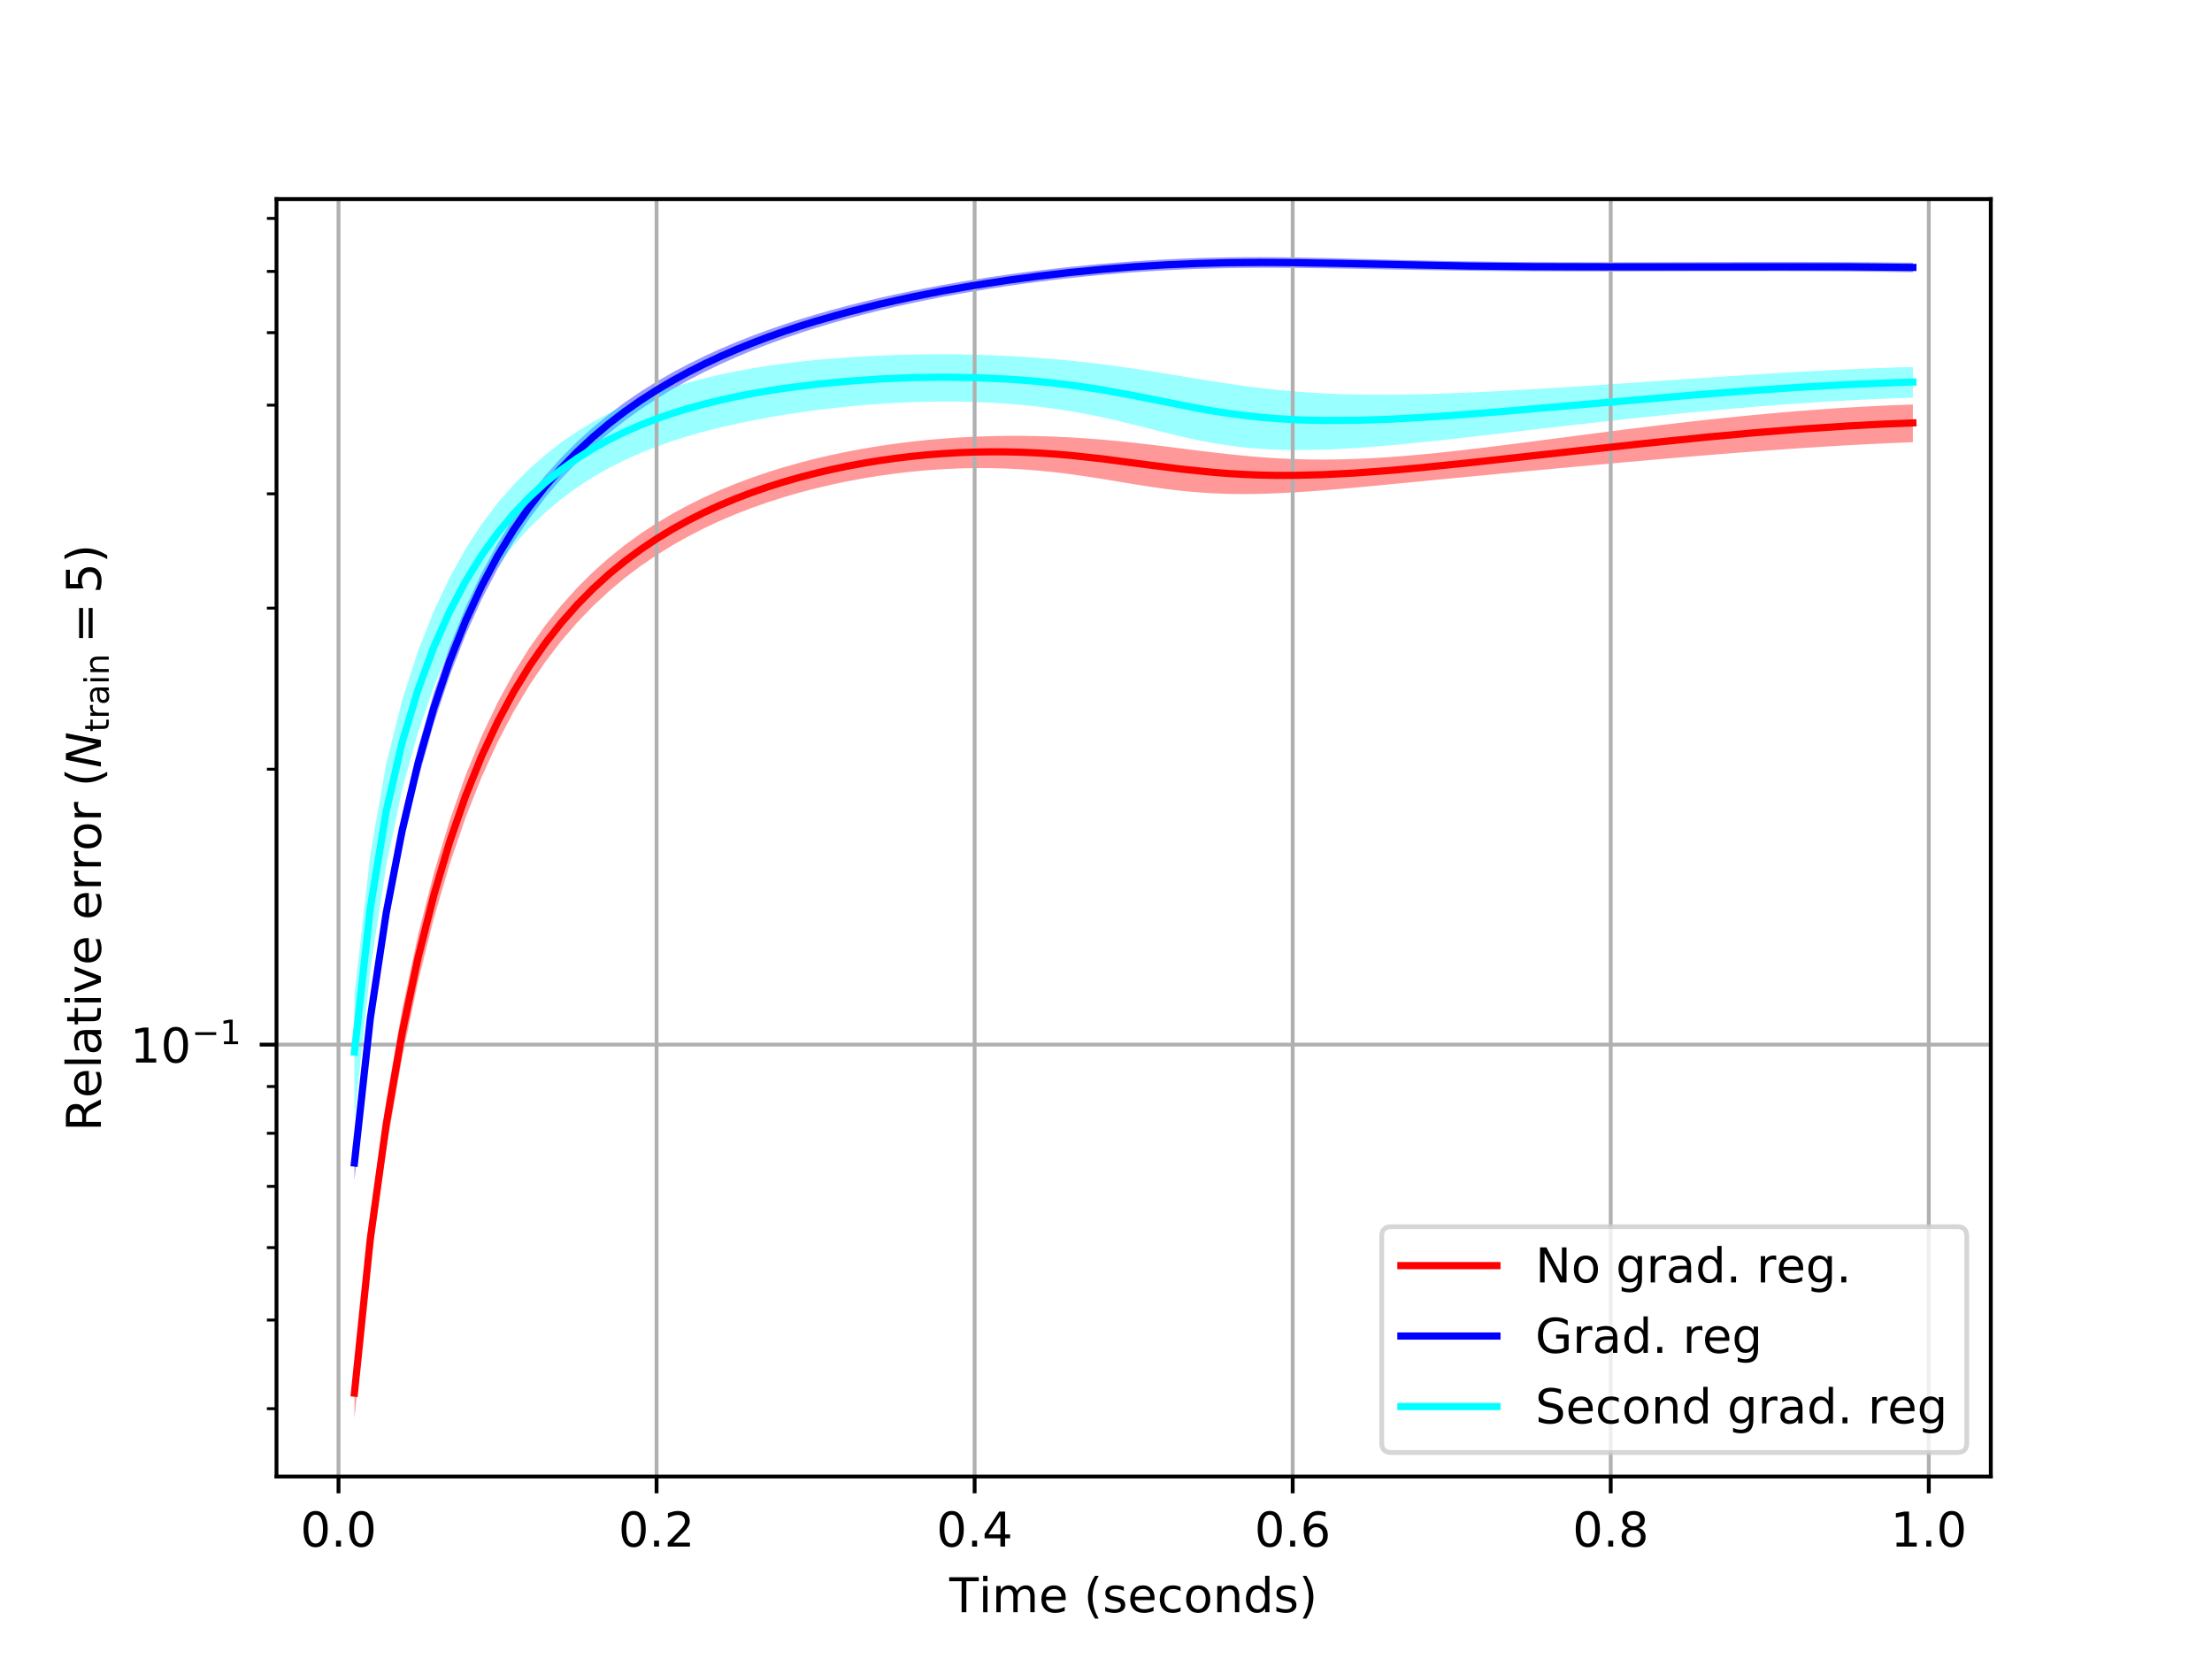 <?xml version="1.0" encoding="utf-8" standalone="no"?>
<!DOCTYPE svg PUBLIC "-//W3C//DTD SVG 1.1//EN"
  "http://www.w3.org/Graphics/SVG/1.1/DTD/svg11.dtd">
<!-- Created with matplotlib (https://matplotlib.org/) -->
<svg height="345.6pt" version="1.1" viewBox="0 0 460.8 345.6" width="460.8pt" xmlns="http://www.w3.org/2000/svg" xmlns:xlink="http://www.w3.org/1999/xlink">
 <defs>
  <style type="text/css">
*{stroke-linecap:butt;stroke-linejoin:round;white-space:pre;}
  </style>
 </defs>
 <g id="figure_1">
  <g id="patch_1">
   <path d="M 0 345.6 
L 460.8 345.6 
L 460.8 0 
L 0 0 
z
" style="fill:#ffffff;"/>
  </g>
  <g id="axes_1">
   <g id="patch_2">
    <path d="M 57.6 307.584 
L 414.72 307.584 
L 414.72 41.472 
L 57.6 41.472 
z
" style="fill:#ffffff;"/>
   </g>
   <g id="PolyCollection_1">
    <path clip-path="url(#p0f38404881)" d="M 73.833 285.253 
L 73.833 295.488 
L 77.146 263.283 
L 80.458 239.356 
L 83.771 220.267 
L 87.084 204.496 
L 90.397 191.222 
L 93.71 179.927 
L 97.022 170.244 
L 100.335 161.89 
L 103.648 154.644 
L 106.961 148.322 
L 110.274 142.777 
L 113.586 137.89 
L 116.899 133.561 
L 120.212 129.71 
L 123.525 126.27 
L 126.838 123.185 
L 130.15 120.411 
L 133.463 117.907 
L 136.776 115.641 
L 140.089 113.587 
L 143.402 111.722 
L 146.714 110.025 
L 150.027 108.481 
L 153.34 107.074 
L 156.653 105.794 
L 159.966 104.629 
L 163.278 103.57 
L 166.591 102.61 
L 169.904 101.743 
L 173.217 100.963 
L 176.53 100.267 
L 179.842 99.651 
L 183.155 99.114 
L 186.468 98.654 
L 189.781 98.271 
L 193.094 97.964 
L 196.406 97.735 
L 199.719 97.583 
L 203.032 97.511 
L 206.345 97.518 
L 209.658 97.608 
L 212.97 97.779 
L 216.283 98.033 
L 219.596 98.365 
L 222.909 98.772 
L 226.222 99.242 
L 229.534 99.761 
L 232.847 100.308 
L 236.16 100.857 
L 239.473 101.38 
L 242.786 101.851 
L 246.098 102.248 
L 249.411 102.557 
L 252.724 102.771 
L 256.037 102.892 
L 259.35 102.924 
L 262.662 102.878 
L 265.975 102.765 
L 269.288 102.594 
L 272.601 102.379 
L 275.914 102.128 
L 279.226 101.85 
L 282.539 101.554 
L 285.852 101.245 
L 289.165 100.929 
L 292.478 100.608 
L 295.79 100.286 
L 299.103 99.965 
L 302.416 99.645 
L 305.729 99.327 
L 309.042 99.011 
L 312.354 98.698 
L 315.667 98.387 
L 318.98 98.078 
L 322.293 97.77 
L 325.606 97.465 
L 328.918 97.162 
L 332.231 96.861 
L 335.544 96.562 
L 338.857 96.265 
L 342.17 95.971 
L 345.482 95.681 
L 348.795 95.395 
L 352.108 95.114 
L 355.421 94.839 
L 358.734 94.57 
L 362.046 94.308 
L 365.359 94.054 
L 368.672 93.809 
L 371.985 93.574 
L 375.298 93.349 
L 378.61 93.135 
L 381.923 92.932 
L 385.236 92.742 
L 388.549 92.565 
L 391.862 92.401 
L 395.174 92.252 
L 398.487 92.118 
L 398.487 84.263 
L 398.487 84.263 
L 395.174 84.383 
L 391.862 84.526 
L 388.549 84.693 
L 385.236 84.882 
L 381.923 85.093 
L 378.61 85.325 
L 375.298 85.577 
L 371.985 85.849 
L 368.672 86.139 
L 365.359 86.447 
L 362.046 86.771 
L 358.734 87.112 
L 355.421 87.467 
L 352.108 87.836 
L 348.795 88.217 
L 345.482 88.61 
L 342.17 89.013 
L 338.857 89.426 
L 335.544 89.846 
L 332.231 90.271 
L 328.918 90.702 
L 325.606 91.135 
L 322.293 91.568 
L 318.98 92 
L 315.667 92.427 
L 312.354 92.846 
L 309.042 93.255 
L 305.729 93.649 
L 302.416 94.025 
L 299.103 94.377 
L 295.79 94.7 
L 292.478 94.99 
L 289.165 95.24 
L 285.852 95.445 
L 282.539 95.599 
L 279.226 95.698 
L 275.914 95.737 
L 272.601 95.712 
L 269.288 95.62 
L 265.975 95.462 
L 262.662 95.239 
L 259.35 94.956 
L 256.037 94.621 
L 252.724 94.245 
L 249.411 93.841 
L 246.098 93.424 
L 242.786 93.007 
L 239.473 92.604 
L 236.16 92.225 
L 232.847 91.881 
L 229.534 91.577 
L 226.222 91.319 
L 222.909 91.11 
L 219.596 90.953 
L 216.283 90.847 
L 212.97 90.796 
L 209.658 90.799 
L 206.345 90.857 
L 203.032 90.971 
L 199.719 91.143 
L 196.406 91.374 
L 193.094 91.664 
L 189.781 92.016 
L 186.468 92.432 
L 183.155 92.913 
L 179.842 93.461 
L 176.53 94.08 
L 173.217 94.771 
L 169.904 95.54 
L 166.591 96.391 
L 163.278 97.328 
L 159.966 98.359 
L 156.653 99.49 
L 153.34 100.73 
L 150.027 102.089 
L 146.714 103.579 
L 143.402 105.213 
L 140.089 107.007 
L 136.776 108.98 
L 133.463 111.154 
L 130.15 113.555 
L 126.838 116.213 
L 123.525 119.167 
L 120.212 122.46 
L 116.899 126.148 
L 113.586 130.294 
L 110.274 134.978 
L 106.961 140.298 
L 103.648 146.374 
L 100.335 153.356 
L 97.022 161.428 
L 93.71 170.823 
L 90.397 181.836 
L 87.084 194.85 
L 83.771 210.398 
L 80.458 229.314 
L 77.146 253.122 
L 73.833 285.253 
z
" style="fill:#ff0000;fill-opacity:0.4;"/>
   </g>
   <g id="PolyCollection_2">
    <path clip-path="url(#p0f38404881)" d="M 73.833 238.799 
L 73.833 245.906 
L 77.146 215.714 
L 80.458 193.715 
L 83.771 176.445 
L 87.084 162.358 
L 90.397 150.614 
L 93.71 140.682 
L 97.022 132.194 
L 100.335 124.876 
L 103.648 118.516 
L 106.961 112.945 
L 110.274 108.033 
L 113.586 103.672 
L 116.899 99.778 
L 120.212 96.281 
L 123.525 93.125 
L 126.838 90.262 
L 130.15 87.655 
L 133.463 85.272 
L 136.776 83.086 
L 140.089 81.073 
L 143.402 79.215 
L 146.714 77.494 
L 150.027 75.898 
L 153.34 74.413 
L 156.653 73.03 
L 159.966 71.738 
L 163.278 70.53 
L 166.591 69.399 
L 169.904 68.338 
L 173.217 67.343 
L 176.53 66.407 
L 179.842 65.528 
L 183.155 64.7 
L 186.468 63.921 
L 189.781 63.188 
L 193.094 62.497 
L 196.406 61.848 
L 199.719 61.237 
L 203.032 60.663 
L 206.345 60.124 
L 209.658 59.62 
L 212.97 59.148 
L 216.283 58.709 
L 219.596 58.301 
L 222.909 57.924 
L 226.222 57.579 
L 229.534 57.264 
L 232.847 56.98 
L 236.16 56.727 
L 239.473 56.505 
L 242.786 56.314 
L 246.098 56.154 
L 249.411 56.024 
L 252.724 55.925 
L 256.037 55.853 
L 259.35 55.808 
L 262.662 55.788 
L 265.975 55.788 
L 269.288 55.807 
L 272.601 55.842 
L 275.914 55.888 
L 279.226 55.942 
L 282.539 56.002 
L 285.852 56.065 
L 289.165 56.129 
L 292.478 56.191 
L 295.79 56.25 
L 299.103 56.305 
L 302.416 56.355 
L 305.729 56.4 
L 309.042 56.438 
L 312.354 56.47 
L 315.667 56.497 
L 318.98 56.518 
L 322.293 56.533 
L 325.606 56.543 
L 328.918 56.549 
L 332.231 56.551 
L 335.544 56.55 
L 338.857 56.546 
L 342.17 56.541 
L 345.482 56.534 
L 348.795 56.526 
L 352.108 56.518 
L 355.421 56.511 
L 358.734 56.505 
L 362.046 56.501 
L 365.359 56.499 
L 368.672 56.5 
L 371.985 56.505 
L 375.298 56.513 
L 378.61 56.525 
L 381.923 56.542 
L 385.236 56.564 
L 388.549 56.591 
L 391.862 56.623 
L 395.174 56.661 
L 398.487 56.703 
L 398.487 54.729 
L 398.487 54.729 
L 395.174 54.691 
L 391.862 54.659 
L 388.549 54.631 
L 385.236 54.609 
L 381.923 54.592 
L 378.61 54.58 
L 375.298 54.573 
L 371.985 54.569 
L 368.672 54.569 
L 365.359 54.572 
L 362.046 54.578 
L 358.734 54.585 
L 355.421 54.594 
L 352.108 54.604 
L 348.795 54.614 
L 345.482 54.624 
L 342.17 54.632 
L 338.857 54.638 
L 335.544 54.641 
L 332.231 54.641 
L 328.918 54.637 
L 325.606 54.628 
L 322.293 54.613 
L 318.98 54.591 
L 315.667 54.563 
L 312.354 54.528 
L 309.042 54.485 
L 305.729 54.435 
L 302.416 54.377 
L 299.103 54.311 
L 295.79 54.239 
L 292.478 54.16 
L 289.165 54.078 
L 285.852 53.992 
L 282.539 53.907 
L 279.226 53.823 
L 275.914 53.746 
L 272.601 53.678 
L 269.288 53.623 
L 265.975 53.585 
L 262.662 53.568 
L 259.35 53.575 
L 256.037 53.608 
L 252.724 53.67 
L 249.411 53.763 
L 246.098 53.886 
L 242.786 54.041 
L 239.473 54.227 
L 236.16 54.443 
L 232.847 54.69 
L 229.534 54.967 
L 226.222 55.273 
L 222.909 55.608 
L 219.596 55.972 
L 216.283 56.365 
L 212.97 56.787 
L 209.658 57.239 
L 206.345 57.722 
L 203.032 58.237 
L 199.719 58.785 
L 196.406 59.367 
L 193.094 59.985 
L 189.781 60.641 
L 186.468 61.338 
L 183.155 62.078 
L 179.842 62.863 
L 176.53 63.697 
L 173.217 64.584 
L 169.904 65.528 
L 166.591 66.533 
L 163.278 67.605 
L 159.966 68.749 
L 156.653 69.973 
L 153.34 71.284 
L 150.027 72.69 
L 146.714 74.202 
L 143.402 75.833 
L 140.089 77.594 
L 136.776 79.502 
L 133.463 81.576 
L 130.15 83.837 
L 126.838 86.312 
L 123.525 89.031 
L 120.212 92.032 
L 116.899 95.36 
L 113.586 99.07 
L 110.274 103.231 
L 106.961 107.926 
L 103.648 113.262 
L 100.335 119.372 
L 97.022 126.426 
L 93.71 134.644 
L 90.397 144.308 
L 87.084 155.804 
L 83.771 169.676 
L 80.458 186.779 
L 77.146 208.666 
L 73.833 238.799 
z
" style="fill:#0000ff;fill-opacity:0.4;"/>
   </g>
   <g id="PolyCollection_3">
    <path clip-path="url(#p0f38404881)" d="M 73.833 207.289 
L 73.833 233.026 
L 77.146 202.052 
L 80.458 180.232 
L 83.771 164.519 
L 87.084 152.578 
L 90.397 142.997 
L 93.71 135.068 
L 97.022 128.394 
L 100.335 122.71 
L 103.648 117.827 
L 106.961 113.607 
L 110.274 109.947 
L 113.586 106.76 
L 116.899 103.976 
L 120.212 101.535 
L 123.525 99.389 
L 126.838 97.498 
L 130.15 95.827 
L 133.463 94.347 
L 136.776 93.034 
L 140.089 91.866 
L 143.402 90.822 
L 146.714 89.888 
L 150.027 89.048 
L 153.34 88.29 
L 156.653 87.604 
L 159.966 86.982 
L 163.278 86.42 
L 166.591 85.912 
L 169.904 85.457 
L 173.217 85.053 
L 176.53 84.698 
L 179.842 84.393 
L 183.155 84.138 
L 186.468 83.934 
L 189.781 83.783 
L 193.094 83.685 
L 196.406 83.643 
L 199.719 83.659 
L 203.032 83.736 
L 206.345 83.876 
L 209.658 84.082 
L 212.97 84.358 
L 216.283 84.707 
L 219.596 85.134 
L 222.909 85.641 
L 226.222 86.229 
L 229.534 86.899 
L 232.847 87.642 
L 236.16 88.444 
L 239.473 89.283 
L 242.786 90.125 
L 246.098 90.931 
L 249.411 91.666 
L 252.724 92.3 
L 256.037 92.819 
L 259.35 93.217 
L 262.662 93.498 
L 265.975 93.672 
L 269.288 93.748 
L 272.601 93.74 
L 275.914 93.659 
L 279.226 93.515 
L 282.539 93.319 
L 285.852 93.079 
L 289.165 92.803 
L 292.478 92.498 
L 295.79 92.168 
L 299.103 91.82 
L 302.416 91.458 
L 305.729 91.084 
L 309.042 90.703 
L 312.354 90.318 
L 315.667 89.93 
L 318.98 89.542 
L 322.293 89.156 
L 325.606 88.773 
L 328.918 88.395 
L 332.231 88.021 
L 335.544 87.654 
L 338.857 87.293 
L 342.17 86.94 
L 345.482 86.596 
L 348.795 86.261 
L 352.108 85.936 
L 355.421 85.622 
L 358.734 85.32 
L 362.046 85.029 
L 365.359 84.752 
L 368.672 84.488 
L 371.985 84.238 
L 375.298 84.003 
L 378.61 83.784 
L 381.923 83.582 
L 385.236 83.397 
L 388.549 83.231 
L 391.862 83.083 
L 395.174 82.956 
L 398.487 82.85 
L 398.487 76.441 
L 398.487 76.441 
L 395.174 76.54 
L 391.862 76.656 
L 388.549 76.787 
L 385.236 76.932 
L 381.923 77.089 
L 378.61 77.258 
L 375.298 77.438 
L 371.985 77.628 
L 368.672 77.826 
L 365.359 78.032 
L 362.046 78.245 
L 358.734 78.463 
L 355.421 78.685 
L 352.108 78.911 
L 348.795 79.139 
L 345.482 79.369 
L 342.17 79.598 
L 338.857 79.825 
L 335.544 80.05 
L 332.231 80.271 
L 328.918 80.487 
L 325.606 80.698 
L 322.293 80.902 
L 318.98 81.098 
L 315.667 81.287 
L 312.354 81.466 
L 309.042 81.632 
L 305.729 81.784 
L 302.416 81.919 
L 299.103 82.035 
L 295.79 82.127 
L 292.478 82.192 
L 289.165 82.226 
L 285.852 82.223 
L 282.539 82.181 
L 279.226 82.093 
L 275.914 81.955 
L 272.601 81.763 
L 269.288 81.514 
L 265.975 81.206 
L 262.662 80.841 
L 259.35 80.42 
L 256.037 79.951 
L 252.724 79.444 
L 249.411 78.909 
L 246.098 78.362 
L 242.786 77.815 
L 239.473 77.283 
L 236.16 76.776 
L 232.847 76.302 
L 229.534 75.866 
L 226.222 75.472 
L 222.909 75.121 
L 219.596 74.813 
L 216.283 74.547 
L 212.97 74.322 
L 209.658 74.138 
L 206.345 73.992 
L 203.032 73.886 
L 199.719 73.82 
L 196.406 73.793 
L 193.094 73.807 
L 189.781 73.861 
L 186.468 73.953 
L 183.155 74.084 
L 179.842 74.252 
L 176.53 74.459 
L 173.217 74.707 
L 169.904 75 
L 166.591 75.344 
L 163.278 75.744 
L 159.966 76.207 
L 156.653 76.74 
L 153.34 77.349 
L 150.027 78.041 
L 146.714 78.825 
L 143.402 79.71 
L 140.089 80.709 
L 136.776 81.833 
L 133.463 83.095 
L 130.15 84.513 
L 126.838 86.106 
L 123.525 87.895 
L 120.212 89.91 
L 116.899 92.182 
L 113.586 94.753 
L 110.274 97.673 
L 106.961 101.003 
L 103.648 104.815 
L 100.335 109.198 
L 97.022 114.277 
L 93.71 120.216 
L 90.397 127.228 
L 87.084 135.605 
L 83.771 145.852 
L 80.458 159.064 
L 77.146 177.976 
L 73.833 207.289 
z
" style="fill:#00ffff;fill-opacity:0.4;"/>
   </g>
   <g id="matplotlib.axis_1">
    <g id="xtick_1">
     <g id="line2d_1">
      <path clip-path="url(#p0f38404881)" d="M 70.52 307.584 
L 70.52 41.472 
" style="fill:none;stroke:#b0b0b0;stroke-linecap:square;stroke-width:0.8;"/>
     </g>
     <g id="line2d_2">
      <defs>
       <path d="M 0 0 
L 0 3.5 
" id="ma3f750fbd5" style="stroke:#000000;stroke-width:0.8;"/>
      </defs>
      <g>
       <use style="stroke:#000000;stroke-width:0.8;" x="70.52" xlink:href="#ma3f750fbd5" y="307.584"/>
      </g>
     </g>
     <g id="text_1">
      <!-- 0.0 -->
      <defs>
       <path d="M 31.781 66.406 
Q 24.172 66.406 20.328 58.906 
Q 16.5 51.422 16.5 36.375 
Q 16.5 21.391 20.328 13.891 
Q 24.172 6.391 31.781 6.391 
Q 39.453 6.391 43.281 13.891 
Q 47.125 21.391 47.125 36.375 
Q 47.125 51.422 43.281 58.906 
Q 39.453 66.406 31.781 66.406 
z
M 31.781 74.219 
Q 44.047 74.219 50.516 64.516 
Q 56.984 54.828 56.984 36.375 
Q 56.984 17.969 50.516 8.266 
Q 44.047 -1.422 31.781 -1.422 
Q 19.531 -1.422 13.062 8.266 
Q 6.594 17.969 6.594 36.375 
Q 6.594 54.828 13.062 64.516 
Q 19.531 74.219 31.781 74.219 
z
" id="DejaVuSans-48"/>
       <path d="M 10.688 12.406 
L 21 12.406 
L 21 0 
L 10.688 0 
z
" id="DejaVuSans-46"/>
      </defs>
      <g transform="translate(62.568 322.182)scale(0.1 -0.1)">
       <use xlink:href="#DejaVuSans-48"/>
       <use x="63.623" xlink:href="#DejaVuSans-46"/>
       <use x="95.41" xlink:href="#DejaVuSans-48"/>
      </g>
     </g>
    </g>
    <g id="xtick_2">
     <g id="line2d_3">
      <path clip-path="url(#p0f38404881)" d="M 136.776 307.584 
L 136.776 41.472 
" style="fill:none;stroke:#b0b0b0;stroke-linecap:square;stroke-width:0.8;"/>
     </g>
     <g id="line2d_4">
      <g>
       <use style="stroke:#000000;stroke-width:0.8;" x="136.776" xlink:href="#ma3f750fbd5" y="307.584"/>
      </g>
     </g>
     <g id="text_2">
      <!-- 0.2 -->
      <defs>
       <path d="M 19.188 8.297 
L 53.609 8.297 
L 53.609 0 
L 7.328 0 
L 7.328 8.297 
Q 12.938 14.109 22.625 23.891 
Q 32.328 33.688 34.812 36.531 
Q 39.547 41.844 41.422 45.531 
Q 43.312 49.219 43.312 52.781 
Q 43.312 58.594 39.234 62.25 
Q 35.156 65.922 28.609 65.922 
Q 23.969 65.922 18.812 64.312 
Q 13.672 62.703 7.812 59.422 
L 7.812 69.391 
Q 13.766 71.781 18.938 73 
Q 24.125 74.219 28.422 74.219 
Q 39.75 74.219 46.484 68.547 
Q 53.219 62.891 53.219 53.422 
Q 53.219 48.922 51.531 44.891 
Q 49.859 40.875 45.406 35.406 
Q 44.188 33.984 37.641 27.219 
Q 31.109 20.453 19.188 8.297 
z
" id="DejaVuSans-50"/>
      </defs>
      <g transform="translate(128.824 322.182)scale(0.1 -0.1)">
       <use xlink:href="#DejaVuSans-48"/>
       <use x="63.623" xlink:href="#DejaVuSans-46"/>
       <use x="95.41" xlink:href="#DejaVuSans-50"/>
      </g>
     </g>
    </g>
    <g id="xtick_3">
     <g id="line2d_5">
      <path clip-path="url(#p0f38404881)" d="M 203.032 307.584 
L 203.032 41.472 
" style="fill:none;stroke:#b0b0b0;stroke-linecap:square;stroke-width:0.8;"/>
     </g>
     <g id="line2d_6">
      <g>
       <use style="stroke:#000000;stroke-width:0.8;" x="203.032" xlink:href="#ma3f750fbd5" y="307.584"/>
      </g>
     </g>
     <g id="text_3">
      <!-- 0.4 -->
      <defs>
       <path d="M 37.797 64.312 
L 12.891 25.391 
L 37.797 25.391 
z
M 35.203 72.906 
L 47.609 72.906 
L 47.609 25.391 
L 58.016 25.391 
L 58.016 17.188 
L 47.609 17.188 
L 47.609 0 
L 37.797 0 
L 37.797 17.188 
L 4.891 17.188 
L 4.891 26.703 
z
" id="DejaVuSans-52"/>
      </defs>
      <g transform="translate(195.08 322.182)scale(0.1 -0.1)">
       <use xlink:href="#DejaVuSans-48"/>
       <use x="63.623" xlink:href="#DejaVuSans-46"/>
       <use x="95.41" xlink:href="#DejaVuSans-52"/>
      </g>
     </g>
    </g>
    <g id="xtick_4">
     <g id="line2d_7">
      <path clip-path="url(#p0f38404881)" d="M 269.288 307.584 
L 269.288 41.472 
" style="fill:none;stroke:#b0b0b0;stroke-linecap:square;stroke-width:0.8;"/>
     </g>
     <g id="line2d_8">
      <g>
       <use style="stroke:#000000;stroke-width:0.8;" x="269.288" xlink:href="#ma3f750fbd5" y="307.584"/>
      </g>
     </g>
     <g id="text_4">
      <!-- 0.6 -->
      <defs>
       <path d="M 33.016 40.375 
Q 26.375 40.375 22.484 35.828 
Q 18.609 31.297 18.609 23.391 
Q 18.609 15.531 22.484 10.953 
Q 26.375 6.391 33.016 6.391 
Q 39.656 6.391 43.531 10.953 
Q 47.406 15.531 47.406 23.391 
Q 47.406 31.297 43.531 35.828 
Q 39.656 40.375 33.016 40.375 
z
M 52.594 71.297 
L 52.594 62.312 
Q 48.875 64.062 45.094 64.984 
Q 41.312 65.922 37.594 65.922 
Q 27.828 65.922 22.672 59.328 
Q 17.531 52.734 16.797 39.406 
Q 19.672 43.656 24.016 45.922 
Q 28.375 48.188 33.594 48.188 
Q 44.578 48.188 50.953 41.516 
Q 57.328 34.859 57.328 23.391 
Q 57.328 12.156 50.688 5.359 
Q 44.047 -1.422 33.016 -1.422 
Q 20.359 -1.422 13.672 8.266 
Q 6.984 17.969 6.984 36.375 
Q 6.984 53.656 15.188 63.938 
Q 23.391 74.219 37.203 74.219 
Q 40.922 74.219 44.703 73.484 
Q 48.484 72.75 52.594 71.297 
z
" id="DejaVuSans-54"/>
      </defs>
      <g transform="translate(261.336 322.182)scale(0.1 -0.1)">
       <use xlink:href="#DejaVuSans-48"/>
       <use x="63.623" xlink:href="#DejaVuSans-46"/>
       <use x="95.41" xlink:href="#DejaVuSans-54"/>
      </g>
     </g>
    </g>
    <g id="xtick_5">
     <g id="line2d_9">
      <path clip-path="url(#p0f38404881)" d="M 335.544 307.584 
L 335.544 41.472 
" style="fill:none;stroke:#b0b0b0;stroke-linecap:square;stroke-width:0.8;"/>
     </g>
     <g id="line2d_10">
      <g>
       <use style="stroke:#000000;stroke-width:0.8;" x="335.544" xlink:href="#ma3f750fbd5" y="307.584"/>
      </g>
     </g>
     <g id="text_5">
      <!-- 0.8 -->
      <defs>
       <path d="M 31.781 34.625 
Q 24.75 34.625 20.719 30.859 
Q 16.703 27.094 16.703 20.516 
Q 16.703 13.922 20.719 10.156 
Q 24.75 6.391 31.781 6.391 
Q 38.812 6.391 42.859 10.172 
Q 46.922 13.969 46.922 20.516 
Q 46.922 27.094 42.891 30.859 
Q 38.875 34.625 31.781 34.625 
z
M 21.922 38.812 
Q 15.578 40.375 12.031 44.719 
Q 8.5 49.078 8.5 55.328 
Q 8.5 64.062 14.719 69.141 
Q 20.953 74.219 31.781 74.219 
Q 42.672 74.219 48.875 69.141 
Q 55.078 64.062 55.078 55.328 
Q 55.078 49.078 51.531 44.719 
Q 48 40.375 41.703 38.812 
Q 48.828 37.156 52.797 32.312 
Q 56.781 27.484 56.781 20.516 
Q 56.781 9.906 50.312 4.234 
Q 43.844 -1.422 31.781 -1.422 
Q 19.734 -1.422 13.25 4.234 
Q 6.781 9.906 6.781 20.516 
Q 6.781 27.484 10.781 32.312 
Q 14.797 37.156 21.922 38.812 
z
M 18.312 54.391 
Q 18.312 48.734 21.844 45.562 
Q 25.391 42.391 31.781 42.391 
Q 38.141 42.391 41.719 45.562 
Q 45.312 48.734 45.312 54.391 
Q 45.312 60.062 41.719 63.234 
Q 38.141 66.406 31.781 66.406 
Q 25.391 66.406 21.844 63.234 
Q 18.312 60.062 18.312 54.391 
z
" id="DejaVuSans-56"/>
      </defs>
      <g transform="translate(327.592 322.182)scale(0.1 -0.1)">
       <use xlink:href="#DejaVuSans-48"/>
       <use x="63.623" xlink:href="#DejaVuSans-46"/>
       <use x="95.41" xlink:href="#DejaVuSans-56"/>
      </g>
     </g>
    </g>
    <g id="xtick_6">
     <g id="line2d_11">
      <path clip-path="url(#p0f38404881)" d="M 401.8 307.584 
L 401.8 41.472 
" style="fill:none;stroke:#b0b0b0;stroke-linecap:square;stroke-width:0.8;"/>
     </g>
     <g id="line2d_12">
      <g>
       <use style="stroke:#000000;stroke-width:0.8;" x="401.8" xlink:href="#ma3f750fbd5" y="307.584"/>
      </g>
     </g>
     <g id="text_6">
      <!-- 1.0 -->
      <defs>
       <path d="M 12.406 8.297 
L 28.516 8.297 
L 28.516 63.922 
L 10.984 60.406 
L 10.984 69.391 
L 28.422 72.906 
L 38.281 72.906 
L 38.281 8.297 
L 54.391 8.297 
L 54.391 0 
L 12.406 0 
z
" id="DejaVuSans-49"/>
      </defs>
      <g transform="translate(393.849 322.182)scale(0.1 -0.1)">
       <use xlink:href="#DejaVuSans-49"/>
       <use x="63.623" xlink:href="#DejaVuSans-46"/>
       <use x="95.41" xlink:href="#DejaVuSans-48"/>
      </g>
     </g>
    </g>
    <g id="text_7">
     <!-- $\mathrm{Time \ (seconds)}$ -->
     <defs>
      <path d="M -0.297 72.906 
L 61.375 72.906 
L 61.375 64.594 
L 35.5 64.594 
L 35.5 0 
L 25.594 0 
L 25.594 64.594 
L -0.297 64.594 
z
" id="DejaVuSans-84"/>
      <path d="M 9.422 54.688 
L 18.406 54.688 
L 18.406 0 
L 9.422 0 
z
M 9.422 75.984 
L 18.406 75.984 
L 18.406 64.594 
L 9.422 64.594 
z
" id="DejaVuSans-105"/>
      <path d="M 52 44.188 
Q 55.375 50.25 60.062 53.125 
Q 64.75 56 71.094 56 
Q 79.641 56 84.281 50.016 
Q 88.922 44.047 88.922 33.016 
L 88.922 0 
L 79.891 0 
L 79.891 32.719 
Q 79.891 40.578 77.094 44.375 
Q 74.312 48.188 68.609 48.188 
Q 61.625 48.188 57.562 43.547 
Q 53.516 38.922 53.516 30.906 
L 53.516 0 
L 44.484 0 
L 44.484 32.719 
Q 44.484 40.625 41.703 44.406 
Q 38.922 48.188 33.109 48.188 
Q 26.219 48.188 22.156 43.531 
Q 18.109 38.875 18.109 30.906 
L 18.109 0 
L 9.078 0 
L 9.078 54.688 
L 18.109 54.688 
L 18.109 46.188 
Q 21.188 51.219 25.484 53.609 
Q 29.781 56 35.688 56 
Q 41.656 56 45.828 52.969 
Q 50 49.953 52 44.188 
z
" id="DejaVuSans-109"/>
      <path d="M 56.203 29.594 
L 56.203 25.203 
L 14.891 25.203 
Q 15.484 15.922 20.484 11.062 
Q 25.484 6.203 34.422 6.203 
Q 39.594 6.203 44.453 7.469 
Q 49.312 8.734 54.109 11.281 
L 54.109 2.781 
Q 49.266 0.734 44.188 -0.344 
Q 39.109 -1.422 33.891 -1.422 
Q 20.797 -1.422 13.156 6.188 
Q 5.516 13.812 5.516 26.812 
Q 5.516 40.234 12.766 48.109 
Q 20.016 56 32.328 56 
Q 43.359 56 49.781 48.891 
Q 56.203 41.797 56.203 29.594 
z
M 47.219 32.234 
Q 47.125 39.594 43.094 43.984 
Q 39.062 48.391 32.422 48.391 
Q 24.906 48.391 20.391 44.141 
Q 15.875 39.891 15.188 32.172 
z
" id="DejaVuSans-101"/>
      <path d="M 31 75.875 
Q 24.469 64.656 21.281 53.656 
Q 18.109 42.672 18.109 31.391 
Q 18.109 20.125 21.312 9.062 
Q 24.516 -2 31 -13.188 
L 23.188 -13.188 
Q 15.875 -1.703 12.234 9.375 
Q 8.594 20.453 8.594 31.391 
Q 8.594 42.281 12.203 53.312 
Q 15.828 64.359 23.188 75.875 
z
" id="DejaVuSans-40"/>
      <path d="M 44.281 53.078 
L 44.281 44.578 
Q 40.484 46.531 36.375 47.5 
Q 32.281 48.484 27.875 48.484 
Q 21.188 48.484 17.844 46.438 
Q 14.5 44.391 14.5 40.281 
Q 14.5 37.156 16.891 35.375 
Q 19.281 33.594 26.516 31.984 
L 29.594 31.297 
Q 39.156 29.25 43.188 25.516 
Q 47.219 21.781 47.219 15.094 
Q 47.219 7.469 41.188 3.016 
Q 35.156 -1.422 24.609 -1.422 
Q 20.219 -1.422 15.453 -0.562 
Q 10.688 0.297 5.422 2 
L 5.422 11.281 
Q 10.406 8.688 15.234 7.391 
Q 20.062 6.109 24.812 6.109 
Q 31.156 6.109 34.562 8.281 
Q 37.984 10.453 37.984 14.406 
Q 37.984 18.062 35.516 20.016 
Q 33.062 21.969 24.703 23.781 
L 21.578 24.516 
Q 13.234 26.266 9.516 29.906 
Q 5.812 33.547 5.812 39.891 
Q 5.812 47.609 11.281 51.797 
Q 16.75 56 26.812 56 
Q 31.781 56 36.172 55.266 
Q 40.578 54.547 44.281 53.078 
z
" id="DejaVuSans-115"/>
      <path d="M 48.781 52.594 
L 48.781 44.188 
Q 44.969 46.297 41.141 47.344 
Q 37.312 48.391 33.406 48.391 
Q 24.656 48.391 19.812 42.844 
Q 14.984 37.312 14.984 27.297 
Q 14.984 17.281 19.812 11.734 
Q 24.656 6.203 33.406 6.203 
Q 37.312 6.203 41.141 7.25 
Q 44.969 8.297 48.781 10.406 
L 48.781 2.094 
Q 45.016 0.344 40.984 -0.531 
Q 36.969 -1.422 32.422 -1.422 
Q 20.062 -1.422 12.781 6.344 
Q 5.516 14.109 5.516 27.297 
Q 5.516 40.672 12.859 48.328 
Q 20.219 56 33.016 56 
Q 37.156 56 41.109 55.141 
Q 45.062 54.297 48.781 52.594 
z
" id="DejaVuSans-99"/>
      <path d="M 30.609 48.391 
Q 23.391 48.391 19.188 42.75 
Q 14.984 37.109 14.984 27.297 
Q 14.984 17.484 19.156 11.844 
Q 23.344 6.203 30.609 6.203 
Q 37.797 6.203 41.984 11.859 
Q 46.188 17.531 46.188 27.297 
Q 46.188 37.016 41.984 42.703 
Q 37.797 48.391 30.609 48.391 
z
M 30.609 56 
Q 42.328 56 49.016 48.375 
Q 55.719 40.766 55.719 27.297 
Q 55.719 13.875 49.016 6.219 
Q 42.328 -1.422 30.609 -1.422 
Q 18.844 -1.422 12.172 6.219 
Q 5.516 13.875 5.516 27.297 
Q 5.516 40.766 12.172 48.375 
Q 18.844 56 30.609 56 
z
" id="DejaVuSans-111"/>
      <path d="M 54.891 33.016 
L 54.891 0 
L 45.906 0 
L 45.906 32.719 
Q 45.906 40.484 42.875 44.328 
Q 39.844 48.188 33.797 48.188 
Q 26.516 48.188 22.312 43.547 
Q 18.109 38.922 18.109 30.906 
L 18.109 0 
L 9.078 0 
L 9.078 54.688 
L 18.109 54.688 
L 18.109 46.188 
Q 21.344 51.125 25.703 53.562 
Q 30.078 56 35.797 56 
Q 45.219 56 50.047 50.172 
Q 54.891 44.344 54.891 33.016 
z
" id="DejaVuSans-110"/>
      <path d="M 45.406 46.391 
L 45.406 75.984 
L 54.391 75.984 
L 54.391 0 
L 45.406 0 
L 45.406 8.203 
Q 42.578 3.328 38.25 0.953 
Q 33.938 -1.422 27.875 -1.422 
Q 17.969 -1.422 11.734 6.484 
Q 5.516 14.406 5.516 27.297 
Q 5.516 40.188 11.734 48.094 
Q 17.969 56 27.875 56 
Q 33.938 56 38.25 53.625 
Q 42.578 51.266 45.406 46.391 
z
M 14.797 27.297 
Q 14.797 17.391 18.875 11.75 
Q 22.953 6.109 30.078 6.109 
Q 37.203 6.109 41.297 11.75 
Q 45.406 17.391 45.406 27.297 
Q 45.406 37.203 41.297 42.844 
Q 37.203 48.484 30.078 48.484 
Q 22.953 48.484 18.875 42.844 
Q 14.797 37.203 14.797 27.297 
z
" id="DejaVuSans-100"/>
      <path d="M 8.016 75.875 
L 15.828 75.875 
Q 23.141 64.359 26.781 53.312 
Q 30.422 42.281 30.422 31.391 
Q 30.422 20.453 26.781 9.375 
Q 23.141 -1.703 15.828 -13.188 
L 8.016 -13.188 
Q 14.5 -2 17.703 9.062 
Q 20.906 20.125 20.906 31.391 
Q 20.906 42.672 17.703 53.656 
Q 14.5 64.656 8.016 75.875 
z
" id="DejaVuSans-41"/>
     </defs>
     <g transform="translate(197.76 335.861)scale(0.1 -0.1)">
      <use transform="translate(0 0.016)" xlink:href="#DejaVuSans-84"/>
      <use transform="translate(61.084 0.016)" xlink:href="#DejaVuSans-105"/>
      <use transform="translate(88.867 0.016)" xlink:href="#DejaVuSans-109"/>
      <use transform="translate(186.279 0.016)" xlink:href="#DejaVuSans-101"/>
      <use transform="translate(280.273 0.016)" xlink:href="#DejaVuSans-40"/>
      <use transform="translate(319.287 0.016)" xlink:href="#DejaVuSans-115"/>
      <use transform="translate(371.386 0.016)" xlink:href="#DejaVuSans-101"/>
      <use transform="translate(432.91 0.016)" xlink:href="#DejaVuSans-99"/>
      <use transform="translate(487.89 0.016)" xlink:href="#DejaVuSans-111"/>
      <use transform="translate(549.072 0.016)" xlink:href="#DejaVuSans-110"/>
      <use transform="translate(612.451 0.016)" xlink:href="#DejaVuSans-100"/>
      <use transform="translate(675.927 0.016)" xlink:href="#DejaVuSans-115"/>
      <use transform="translate(728.027 0.016)" xlink:href="#DejaVuSans-41"/>
     </g>
    </g>
   </g>
   <g id="matplotlib.axis_2">
    <g id="ytick_1">
     <g id="line2d_13">
      <path clip-path="url(#p0f38404881)" d="M 57.6 217.614 
L 414.72 217.614 
" style="fill:none;stroke:#b0b0b0;stroke-linecap:square;stroke-width:0.8;"/>
     </g>
     <g id="line2d_14">
      <defs>
       <path d="M 0 0 
L -3.5 0 
" id="m608500e076" style="stroke:#000000;stroke-width:0.8;"/>
      </defs>
      <g>
       <use style="stroke:#000000;stroke-width:0.8;" x="57.6" xlink:href="#m608500e076" y="217.614"/>
      </g>
     </g>
     <g id="text_8">
      <!-- $\mathdefault{10^{-1}}$ -->
      <defs>
       <path d="M 10.594 35.5 
L 73.188 35.5 
L 73.188 27.203 
L 10.594 27.203 
z
" id="DejaVuSans-8722"/>
      </defs>
      <g transform="translate(27.1 221.413)scale(0.1 -0.1)">
       <use transform="translate(0 0.684)" xlink:href="#DejaVuSans-49"/>
       <use transform="translate(63.623 0.684)" xlink:href="#DejaVuSans-48"/>
       <use transform="translate(128.203 38.966)scale(0.7)" xlink:href="#DejaVuSans-8722"/>
       <use transform="translate(186.855 38.966)scale(0.7)" xlink:href="#DejaVuSans-49"/>
      </g>
     </g>
    </g>
    <g id="ytick_2">
     <g id="line2d_15">
      <defs>
       <path d="M 0 0 
L -2 0 
" id="md549feee5d" style="stroke:#000000;stroke-width:0.6;"/>
      </defs>
      <g>
       <use style="stroke:#000000;stroke-width:0.6;" x="57.6" xlink:href="#md549feee5d" y="293.459"/>
      </g>
     </g>
    </g>
    <g id="ytick_3">
     <g id="line2d_16">
      <g>
       <use style="stroke:#000000;stroke-width:0.6;" x="57.6" xlink:href="#md549feee5d" y="274.988"/>
      </g>
     </g>
    </g>
    <g id="ytick_4">
     <g id="line2d_17">
      <g>
       <use style="stroke:#000000;stroke-width:0.6;" x="57.6" xlink:href="#md549feee5d" y="259.897"/>
      </g>
     </g>
    </g>
    <g id="ytick_5">
     <g id="line2d_18">
      <g>
       <use style="stroke:#000000;stroke-width:0.6;" x="57.6" xlink:href="#md549feee5d" y="247.137"/>
      </g>
     </g>
    </g>
    <g id="ytick_6">
     <g id="line2d_19">
      <g>
       <use style="stroke:#000000;stroke-width:0.6;" x="57.6" xlink:href="#md549feee5d" y="236.084"/>
      </g>
     </g>
    </g>
    <g id="ytick_7">
     <g id="line2d_20">
      <g>
       <use style="stroke:#000000;stroke-width:0.6;" x="57.6" xlink:href="#md549feee5d" y="226.335"/>
      </g>
     </g>
    </g>
    <g id="ytick_8">
     <g id="line2d_21">
      <g>
       <use style="stroke:#000000;stroke-width:0.6;" x="57.6" xlink:href="#md549feee5d" y="160.24"/>
      </g>
     </g>
    </g>
    <g id="ytick_9">
     <g id="line2d_22">
      <g>
       <use style="stroke:#000000;stroke-width:0.6;" x="57.6" xlink:href="#md549feee5d" y="126.678"/>
      </g>
     </g>
    </g>
    <g id="ytick_10">
     <g id="line2d_23">
      <g>
       <use style="stroke:#000000;stroke-width:0.6;" x="57.6" xlink:href="#md549feee5d" y="102.865"/>
      </g>
     </g>
    </g>
    <g id="ytick_11">
     <g id="line2d_24">
      <g>
       <use style="stroke:#000000;stroke-width:0.6;" x="57.6" xlink:href="#md549feee5d" y="84.395"/>
      </g>
     </g>
    </g>
    <g id="ytick_12">
     <g id="line2d_25">
      <g>
       <use style="stroke:#000000;stroke-width:0.6;" x="57.6" xlink:href="#md549feee5d" y="69.303"/>
      </g>
     </g>
    </g>
    <g id="ytick_13">
     <g id="line2d_26">
      <g>
       <use style="stroke:#000000;stroke-width:0.6;" x="57.6" xlink:href="#md549feee5d" y="56.544"/>
      </g>
     </g>
    </g>
    <g id="ytick_14">
     <g id="line2d_27">
      <g>
       <use style="stroke:#000000;stroke-width:0.6;" x="57.6" xlink:href="#md549feee5d" y="45.491"/>
      </g>
     </g>
    </g>
    <g id="text_9">
     <!-- $\mathrm{Relative \ error}$ ($N_{\mathrm{train}}=5$) -->
     <defs>
      <path d="M 44.391 34.188 
Q 47.562 33.109 50.562 29.594 
Q 53.562 26.078 56.594 19.922 
L 66.609 0 
L 56 0 
L 46.688 18.703 
Q 43.062 26.031 39.672 28.422 
Q 36.281 30.812 30.422 30.812 
L 19.672 30.812 
L 19.672 0 
L 9.812 0 
L 9.812 72.906 
L 32.078 72.906 
Q 44.578 72.906 50.734 67.672 
Q 56.891 62.453 56.891 51.906 
Q 56.891 45.016 53.688 40.469 
Q 50.484 35.938 44.391 34.188 
z
M 19.672 64.797 
L 19.672 38.922 
L 32.078 38.922 
Q 39.203 38.922 42.844 42.219 
Q 46.484 45.516 46.484 51.906 
Q 46.484 58.297 42.844 61.547 
Q 39.203 64.797 32.078 64.797 
z
" id="DejaVuSans-82"/>
      <path d="M 9.422 75.984 
L 18.406 75.984 
L 18.406 0 
L 9.422 0 
z
" id="DejaVuSans-108"/>
      <path d="M 34.281 27.484 
Q 23.391 27.484 19.188 25 
Q 14.984 22.516 14.984 16.5 
Q 14.984 11.719 18.141 8.906 
Q 21.297 6.109 26.703 6.109 
Q 34.188 6.109 38.703 11.406 
Q 43.219 16.703 43.219 25.484 
L 43.219 27.484 
z
M 52.203 31.203 
L 52.203 0 
L 43.219 0 
L 43.219 8.297 
Q 40.141 3.328 35.547 0.953 
Q 30.953 -1.422 24.312 -1.422 
Q 15.922 -1.422 10.953 3.297 
Q 6 8.016 6 15.922 
Q 6 25.141 12.172 29.828 
Q 18.359 34.516 30.609 34.516 
L 43.219 34.516 
L 43.219 35.406 
Q 43.219 41.609 39.141 45 
Q 35.062 48.391 27.688 48.391 
Q 23 48.391 18.547 47.266 
Q 14.109 46.141 10.016 43.891 
L 10.016 52.203 
Q 14.938 54.109 19.578 55.047 
Q 24.219 56 28.609 56 
Q 40.484 56 46.344 49.844 
Q 52.203 43.703 52.203 31.203 
z
" id="DejaVuSans-97"/>
      <path d="M 18.312 70.219 
L 18.312 54.688 
L 36.812 54.688 
L 36.812 47.703 
L 18.312 47.703 
L 18.312 18.016 
Q 18.312 11.328 20.141 9.422 
Q 21.969 7.516 27.594 7.516 
L 36.812 7.516 
L 36.812 0 
L 27.594 0 
Q 17.188 0 13.234 3.875 
Q 9.281 7.766 9.281 18.016 
L 9.281 47.703 
L 2.688 47.703 
L 2.688 54.688 
L 9.281 54.688 
L 9.281 70.219 
z
" id="DejaVuSans-116"/>
      <path d="M 2.984 54.688 
L 12.5 54.688 
L 29.594 8.797 
L 46.688 54.688 
L 56.203 54.688 
L 35.688 0 
L 23.484 0 
z
" id="DejaVuSans-118"/>
      <path d="M 41.109 46.297 
Q 39.594 47.172 37.812 47.578 
Q 36.031 48 33.891 48 
Q 26.266 48 22.188 43.047 
Q 18.109 38.094 18.109 28.812 
L 18.109 0 
L 9.078 0 
L 9.078 54.688 
L 18.109 54.688 
L 18.109 46.188 
Q 20.953 51.172 25.484 53.578 
Q 30.031 56 36.531 56 
Q 37.453 56 38.578 55.875 
Q 39.703 55.766 41.062 55.516 
z
" id="DejaVuSans-114"/>
      <path id="DejaVuSans-32"/>
      <path d="M 16.891 72.906 
L 30.172 72.906 
L 50.297 10.406 
L 62.5 72.906 
L 72.125 72.906 
L 57.906 0 
L 44.578 0 
L 24.516 62.891 
L 12.312 0 
L 2.688 0 
z
" id="DejaVuSans-Oblique-78"/>
      <path d="M 10.594 45.406 
L 73.188 45.406 
L 73.188 37.203 
L 10.594 37.203 
z
M 10.594 25.484 
L 73.188 25.484 
L 73.188 17.188 
L 10.594 17.188 
z
" id="DejaVuSans-61"/>
      <path d="M 10.797 72.906 
L 49.516 72.906 
L 49.516 64.594 
L 19.828 64.594 
L 19.828 46.734 
Q 21.969 47.469 24.109 47.828 
Q 26.266 48.188 28.422 48.188 
Q 40.625 48.188 47.75 41.5 
Q 54.891 34.812 54.891 23.391 
Q 54.891 11.625 47.562 5.094 
Q 40.234 -1.422 26.906 -1.422 
Q 22.312 -1.422 17.547 -0.641 
Q 12.797 0.141 7.719 1.703 
L 7.719 11.625 
Q 12.109 9.234 16.797 8.062 
Q 21.484 6.891 26.703 6.891 
Q 35.156 6.891 40.078 11.328 
Q 45.016 15.766 45.016 23.391 
Q 45.016 31 40.078 35.438 
Q 35.156 39.891 26.703 39.891 
Q 22.75 39.891 18.812 39.016 
Q 14.891 38.141 10.797 36.281 
z
" id="DejaVuSans-53"/>
     </defs>
     <g transform="translate(21.02 235.678)rotate(-90)scale(0.1 -0.1)">
      <use transform="translate(0 0.016)" xlink:href="#DejaVuSans-82"/>
      <use transform="translate(69.482 0.016)" xlink:href="#DejaVuSans-101"/>
      <use transform="translate(131.006 0.016)" xlink:href="#DejaVuSans-108"/>
      <use transform="translate(158.789 0.016)" xlink:href="#DejaVuSans-97"/>
      <use transform="translate(220.068 0.016)" xlink:href="#DejaVuSans-116"/>
      <use transform="translate(259.277 0.016)" xlink:href="#DejaVuSans-105"/>
      <use transform="translate(287.061 0.016)" xlink:href="#DejaVuSans-118"/>
      <use transform="translate(346.24 0.016)" xlink:href="#DejaVuSans-101"/>
      <use transform="translate(440.234 0.016)" xlink:href="#DejaVuSans-101"/>
      <use transform="translate(501.757 0.016)" xlink:href="#DejaVuSans-114"/>
      <use transform="translate(542.871 0.016)" xlink:href="#DejaVuSans-114"/>
      <use transform="translate(583.984 0.016)" xlink:href="#DejaVuSans-111"/>
      <use transform="translate(645.166 0.016)" xlink:href="#DejaVuSans-114"/>
      <use transform="translate(686.279 0.016)" xlink:href="#DejaVuSans-32"/>
      <use transform="translate(718.066 0.016)" xlink:href="#DejaVuSans-40"/>
      <use transform="translate(757.08 0.016)" xlink:href="#DejaVuSans-Oblique-78"/>
      <use transform="translate(831.884 -16.391)scale(0.7)" xlink:href="#DejaVuSans-116"/>
      <use transform="translate(859.331 -16.391)scale(0.7)" xlink:href="#DejaVuSans-114"/>
      <use transform="translate(888.11 -16.391)scale(0.7)" xlink:href="#DejaVuSans-97"/>
      <use transform="translate(931.006 -16.391)scale(0.7)" xlink:href="#DejaVuSans-105"/>
      <use transform="translate(950.454 -16.391)scale(0.7)" xlink:href="#DejaVuSans-110"/>
      <use transform="translate(1017.036 0.016)" xlink:href="#DejaVuSans-61"/>
      <use transform="translate(1120.307 0.016)" xlink:href="#DejaVuSans-53"/>
      <use transform="translate(1183.93 0.016)" xlink:href="#DejaVuSans-41"/>
     </g>
    </g>
   </g>
   <g id="line2d_28">
    <path clip-path="url(#p0f38404881)" d="M 73.833 290.212 
L 77.146 258.047 
L 80.458 234.183 
L 83.771 215.186 
L 87.084 199.532 
L 90.397 186.396 
L 93.71 175.25 
L 97.022 165.719 
L 100.335 157.513 
L 103.648 150.406 
L 106.961 144.213 
L 110.274 138.786 
L 113.586 134.004 
L 116.899 129.771 
L 120.212 126.006 
L 123.525 122.642 
L 126.838 119.626 
L 130.15 116.912 
L 133.463 114.461 
L 136.776 112.244 
L 140.089 110.232 
L 143.402 108.404 
L 146.714 106.739 
L 150.027 105.223 
L 153.34 103.841 
L 156.653 102.582 
L 159.966 101.434 
L 163.278 100.39 
L 166.591 99.442 
L 169.904 98.584 
L 173.217 97.809 
L 176.53 97.115 
L 179.842 96.498 
L 183.155 95.955 
L 186.468 95.485 
L 189.781 95.085 
L 193.094 94.754 
L 196.406 94.493 
L 199.719 94.301 
L 203.032 94.176 
L 206.345 94.121 
L 209.658 94.133 
L 212.97 94.214 
L 216.283 94.362 
L 219.596 94.576 
L 222.909 94.852 
L 229.534 95.568 
L 239.473 96.876 
L 246.098 97.719 
L 252.724 98.398 
L 256.037 98.653 
L 259.35 98.844 
L 262.662 98.971 
L 265.975 99.033 
L 269.288 99.034 
L 275.914 98.871 
L 282.539 98.523 
L 289.165 98.035 
L 295.79 97.446 
L 305.729 96.44 
L 322.293 94.611 
L 342.17 92.419 
L 355.421 91.071 
L 365.359 90.163 
L 375.298 89.372 
L 385.236 88.719 
L 391.862 88.37 
L 398.487 88.097 
" style="fill:none;stroke:#ff0000;stroke-linecap:square;stroke-width:1.5;"/>
   </g>
   <g id="line2d_29">
    <path clip-path="url(#p0f38404881)" d="M 73.833 242.276 
L 77.146 212.115 
L 80.458 190.174 
L 83.771 172.991 
L 87.084 159.016 
L 90.397 147.401 
L 93.71 137.608 
L 97.022 129.26 
L 100.335 122.079 
L 103.648 115.847 
L 106.961 110.398 
L 110.274 105.597 
L 113.586 101.339 
L 116.899 97.54 
L 120.212 94.129 
L 123.525 91.053 
L 126.838 88.264 
L 130.15 85.724 
L 133.463 83.403 
L 136.776 81.274 
L 140.089 79.315 
L 143.402 77.506 
L 146.714 75.832 
L 150.027 74.278 
L 153.34 72.834 
L 156.653 71.487 
L 159.966 70.23 
L 163.278 69.055 
L 166.591 67.954 
L 169.904 66.921 
L 176.53 65.041 
L 183.155 63.378 
L 189.781 61.905 
L 196.406 60.598 
L 203.032 59.441 
L 209.658 58.421 
L 216.283 57.529 
L 222.909 56.758 
L 229.534 56.107 
L 236.16 55.577 
L 242.786 55.17 
L 249.411 54.886 
L 256.037 54.723 
L 262.662 54.67 
L 269.288 54.708 
L 279.226 54.876 
L 305.729 55.411 
L 318.98 55.549 
L 335.544 55.59 
L 385.236 55.581 
L 398.487 55.71 
" style="fill:none;stroke:#0000ff;stroke-linecap:square;stroke-width:1.5;"/>
   </g>
   <g id="line2d_30">
    <path clip-path="url(#p0f38404881)" d="M 73.833 219.161 
L 77.146 189.142 
L 80.458 168.973 
L 83.771 154.66 
L 87.084 143.657 
L 90.397 134.737 
L 93.71 127.31 
L 97.022 121.035 
L 100.335 115.679 
L 103.648 111.065 
L 106.961 107.066 
L 110.274 103.583 
L 113.586 100.539 
L 116.899 97.869 
L 120.212 95.518 
L 123.525 93.443 
L 126.838 91.606 
L 130.15 89.977 
L 133.463 88.53 
L 136.776 87.244 
L 140.089 86.099 
L 143.402 85.08 
L 146.714 84.172 
L 150.027 83.362 
L 153.34 82.639 
L 156.653 81.994 
L 159.966 81.419 
L 163.278 80.91 
L 169.904 80.064 
L 176.53 79.42 
L 183.155 78.959 
L 189.781 78.673 
L 196.406 78.572 
L 203.032 78.665 
L 209.658 78.961 
L 212.97 79.188 
L 216.283 79.471 
L 219.596 79.813 
L 222.909 80.214 
L 226.222 80.676 
L 229.534 81.199 
L 236.16 82.405 
L 249.411 85.042 
L 252.724 85.623 
L 256.037 86.135 
L 259.35 86.571 
L 262.662 86.928 
L 265.975 87.205 
L 269.288 87.405 
L 272.601 87.535 
L 275.914 87.6 
L 282.539 87.563 
L 289.165 87.346 
L 295.79 86.996 
L 302.416 86.551 
L 312.354 85.773 
L 332.231 84.055 
L 352.108 82.349 
L 365.359 81.324 
L 375.298 80.656 
L 385.236 80.101 
L 395.174 79.686 
L 398.487 79.583 
" style="fill:none;stroke:#00ffff;stroke-linecap:square;stroke-width:1.5;"/>
   </g>
   <g id="patch_3">
    <path d="M 57.6 307.584 
L 57.6 41.472 
" style="fill:none;stroke:#000000;stroke-linecap:square;stroke-linejoin:miter;stroke-width:0.8;"/>
   </g>
   <g id="patch_4">
    <path d="M 414.72 307.584 
L 414.72 41.472 
" style="fill:none;stroke:#000000;stroke-linecap:square;stroke-linejoin:miter;stroke-width:0.8;"/>
   </g>
   <g id="patch_5">
    <path d="M 57.6 307.584 
L 414.72 307.584 
" style="fill:none;stroke:#000000;stroke-linecap:square;stroke-linejoin:miter;stroke-width:0.8;"/>
   </g>
   <g id="patch_6">
    <path d="M 57.6 41.472 
L 414.72 41.472 
" style="fill:none;stroke:#000000;stroke-linecap:square;stroke-linejoin:miter;stroke-width:0.8;"/>
   </g>
   <g id="legend_1">
    <g id="patch_7">
     <path d="M 289.836 302.584 
L 407.72 302.584 
Q 409.72 302.584 409.72 300.584 
L 409.72 257.55 
Q 409.72 255.55 407.72 255.55 
L 289.836 255.55 
Q 287.836 255.55 287.836 257.55 
L 287.836 300.584 
Q 287.836 302.584 289.836 302.584 
z
" style="fill:#ffffff;opacity:0.8;stroke:#cccccc;stroke-linejoin:miter;"/>
    </g>
    <g id="line2d_31">
     <path d="M 291.836 263.648 
L 311.836 263.648 
" style="fill:none;stroke:#ff0000;stroke-linecap:square;stroke-width:1.5;"/>
    </g>
    <g id="line2d_32"/>
    <g id="text_10">
     <!-- No grad. reg. -->
     <defs>
      <path d="M 9.812 72.906 
L 23.094 72.906 
L 55.422 11.922 
L 55.422 72.906 
L 64.984 72.906 
L 64.984 0 
L 51.703 0 
L 19.391 60.984 
L 19.391 0 
L 9.812 0 
z
" id="DejaVuSans-78"/>
      <path d="M 45.406 27.984 
Q 45.406 37.75 41.375 43.109 
Q 37.359 48.484 30.078 48.484 
Q 22.859 48.484 18.828 43.109 
Q 14.797 37.75 14.797 27.984 
Q 14.797 18.266 18.828 12.891 
Q 22.859 7.516 30.078 7.516 
Q 37.359 7.516 41.375 12.891 
Q 45.406 18.266 45.406 27.984 
z
M 54.391 6.781 
Q 54.391 -7.172 48.188 -13.984 
Q 42 -20.797 29.203 -20.797 
Q 24.469 -20.797 20.266 -20.094 
Q 16.062 -19.391 12.109 -17.922 
L 12.109 -9.188 
Q 16.062 -11.328 19.922 -12.344 
Q 23.781 -13.375 27.781 -13.375 
Q 36.625 -13.375 41.016 -8.766 
Q 45.406 -4.156 45.406 5.172 
L 45.406 9.625 
Q 42.625 4.781 38.281 2.391 
Q 33.938 0 27.875 0 
Q 17.828 0 11.672 7.656 
Q 5.516 15.328 5.516 27.984 
Q 5.516 40.672 11.672 48.328 
Q 17.828 56 27.875 56 
Q 33.938 56 38.281 53.609 
Q 42.625 51.219 45.406 46.391 
L 45.406 54.688 
L 54.391 54.688 
z
" id="DejaVuSans-103"/>
     </defs>
     <g transform="translate(319.836 267.148)scale(0.1 -0.1)">
      <use xlink:href="#DejaVuSans-78"/>
      <use x="74.805" xlink:href="#DejaVuSans-111"/>
      <use x="135.986" xlink:href="#DejaVuSans-32"/>
      <use x="167.773" xlink:href="#DejaVuSans-103"/>
      <use x="231.25" xlink:href="#DejaVuSans-114"/>
      <use x="272.363" xlink:href="#DejaVuSans-97"/>
      <use x="333.643" xlink:href="#DejaVuSans-100"/>
      <use x="397.119" xlink:href="#DejaVuSans-46"/>
      <use x="428.906" xlink:href="#DejaVuSans-32"/>
      <use x="460.693" xlink:href="#DejaVuSans-114"/>
      <use x="501.775" xlink:href="#DejaVuSans-101"/>
      <use x="563.299" xlink:href="#DejaVuSans-103"/>
      <use x="626.775" xlink:href="#DejaVuSans-46"/>
     </g>
    </g>
    <g id="line2d_33">
     <path d="M 291.836 278.326 
L 311.836 278.326 
" style="fill:none;stroke:#0000ff;stroke-linecap:square;stroke-width:1.5;"/>
    </g>
    <g id="line2d_34"/>
    <g id="text_11">
     <!-- Grad. reg -->
     <defs>
      <path d="M 59.516 10.406 
L 59.516 29.984 
L 43.406 29.984 
L 43.406 38.094 
L 69.281 38.094 
L 69.281 6.781 
Q 63.578 2.734 56.688 0.656 
Q 49.812 -1.422 42 -1.422 
Q 24.906 -1.422 15.25 8.562 
Q 5.609 18.562 5.609 36.375 
Q 5.609 54.25 15.25 64.234 
Q 24.906 74.219 42 74.219 
Q 49.125 74.219 55.547 72.453 
Q 61.969 70.703 67.391 67.281 
L 67.391 56.781 
Q 61.922 61.422 55.766 63.766 
Q 49.609 66.109 42.828 66.109 
Q 29.438 66.109 22.719 58.641 
Q 16.016 51.172 16.016 36.375 
Q 16.016 21.625 22.719 14.156 
Q 29.438 6.688 42.828 6.688 
Q 48.047 6.688 52.141 7.594 
Q 56.25 8.5 59.516 10.406 
z
" id="DejaVuSans-71"/>
     </defs>
     <g transform="translate(319.836 281.826)scale(0.1 -0.1)">
      <use xlink:href="#DejaVuSans-71"/>
      <use x="77.49" xlink:href="#DejaVuSans-114"/>
      <use x="118.604" xlink:href="#DejaVuSans-97"/>
      <use x="179.883" xlink:href="#DejaVuSans-100"/>
      <use x="243.359" xlink:href="#DejaVuSans-46"/>
      <use x="275.146" xlink:href="#DejaVuSans-32"/>
      <use x="306.934" xlink:href="#DejaVuSans-114"/>
      <use x="348.016" xlink:href="#DejaVuSans-101"/>
      <use x="409.539" xlink:href="#DejaVuSans-103"/>
     </g>
    </g>
    <g id="line2d_35">
     <path d="M 291.836 293.004 
L 311.836 293.004 
" style="fill:none;stroke:#00ffff;stroke-linecap:square;stroke-width:1.5;"/>
    </g>
    <g id="line2d_36"/>
    <g id="text_12">
     <!-- Second grad. reg -->
     <defs>
      <path d="M 53.516 70.516 
L 53.516 60.891 
Q 47.906 63.578 42.922 64.891 
Q 37.938 66.219 33.297 66.219 
Q 25.25 66.219 20.875 63.094 
Q 16.5 59.969 16.5 54.203 
Q 16.5 49.359 19.406 46.891 
Q 22.312 44.438 30.422 42.922 
L 36.375 41.703 
Q 47.406 39.594 52.656 34.297 
Q 57.906 29 57.906 20.125 
Q 57.906 9.516 50.797 4.047 
Q 43.703 -1.422 29.984 -1.422 
Q 24.812 -1.422 18.969 -0.25 
Q 13.141 0.922 6.891 3.219 
L 6.891 13.375 
Q 12.891 10.016 18.656 8.297 
Q 24.422 6.594 29.984 6.594 
Q 38.422 6.594 43.016 9.906 
Q 47.609 13.234 47.609 19.391 
Q 47.609 24.75 44.312 27.781 
Q 41.016 30.812 33.5 32.328 
L 27.484 33.5 
Q 16.453 35.688 11.516 40.375 
Q 6.594 45.062 6.594 53.422 
Q 6.594 63.094 13.406 68.656 
Q 20.219 74.219 32.172 74.219 
Q 37.312 74.219 42.625 73.281 
Q 47.953 72.359 53.516 70.516 
z
" id="DejaVuSans-83"/>
     </defs>
     <g transform="translate(319.836 296.504)scale(0.1 -0.1)">
      <use xlink:href="#DejaVuSans-83"/>
      <use x="63.477" xlink:href="#DejaVuSans-101"/>
      <use x="125" xlink:href="#DejaVuSans-99"/>
      <use x="179.98" xlink:href="#DejaVuSans-111"/>
      <use x="241.162" xlink:href="#DejaVuSans-110"/>
      <use x="304.541" xlink:href="#DejaVuSans-100"/>
      <use x="368.018" xlink:href="#DejaVuSans-32"/>
      <use x="399.805" xlink:href="#DejaVuSans-103"/>
      <use x="463.281" xlink:href="#DejaVuSans-114"/>
      <use x="504.395" xlink:href="#DejaVuSans-97"/>
      <use x="565.674" xlink:href="#DejaVuSans-100"/>
      <use x="629.15" xlink:href="#DejaVuSans-46"/>
      <use x="660.938" xlink:href="#DejaVuSans-32"/>
      <use x="692.725" xlink:href="#DejaVuSans-114"/>
      <use x="733.807" xlink:href="#DejaVuSans-101"/>
      <use x="795.33" xlink:href="#DejaVuSans-103"/>
     </g>
    </g>
   </g>
  </g>
 </g>
 <defs>
  <clipPath id="p0f38404881">
   <rect height="266.112" width="357.12" x="57.6" y="41.472"/>
  </clipPath>
 </defs>
</svg>
